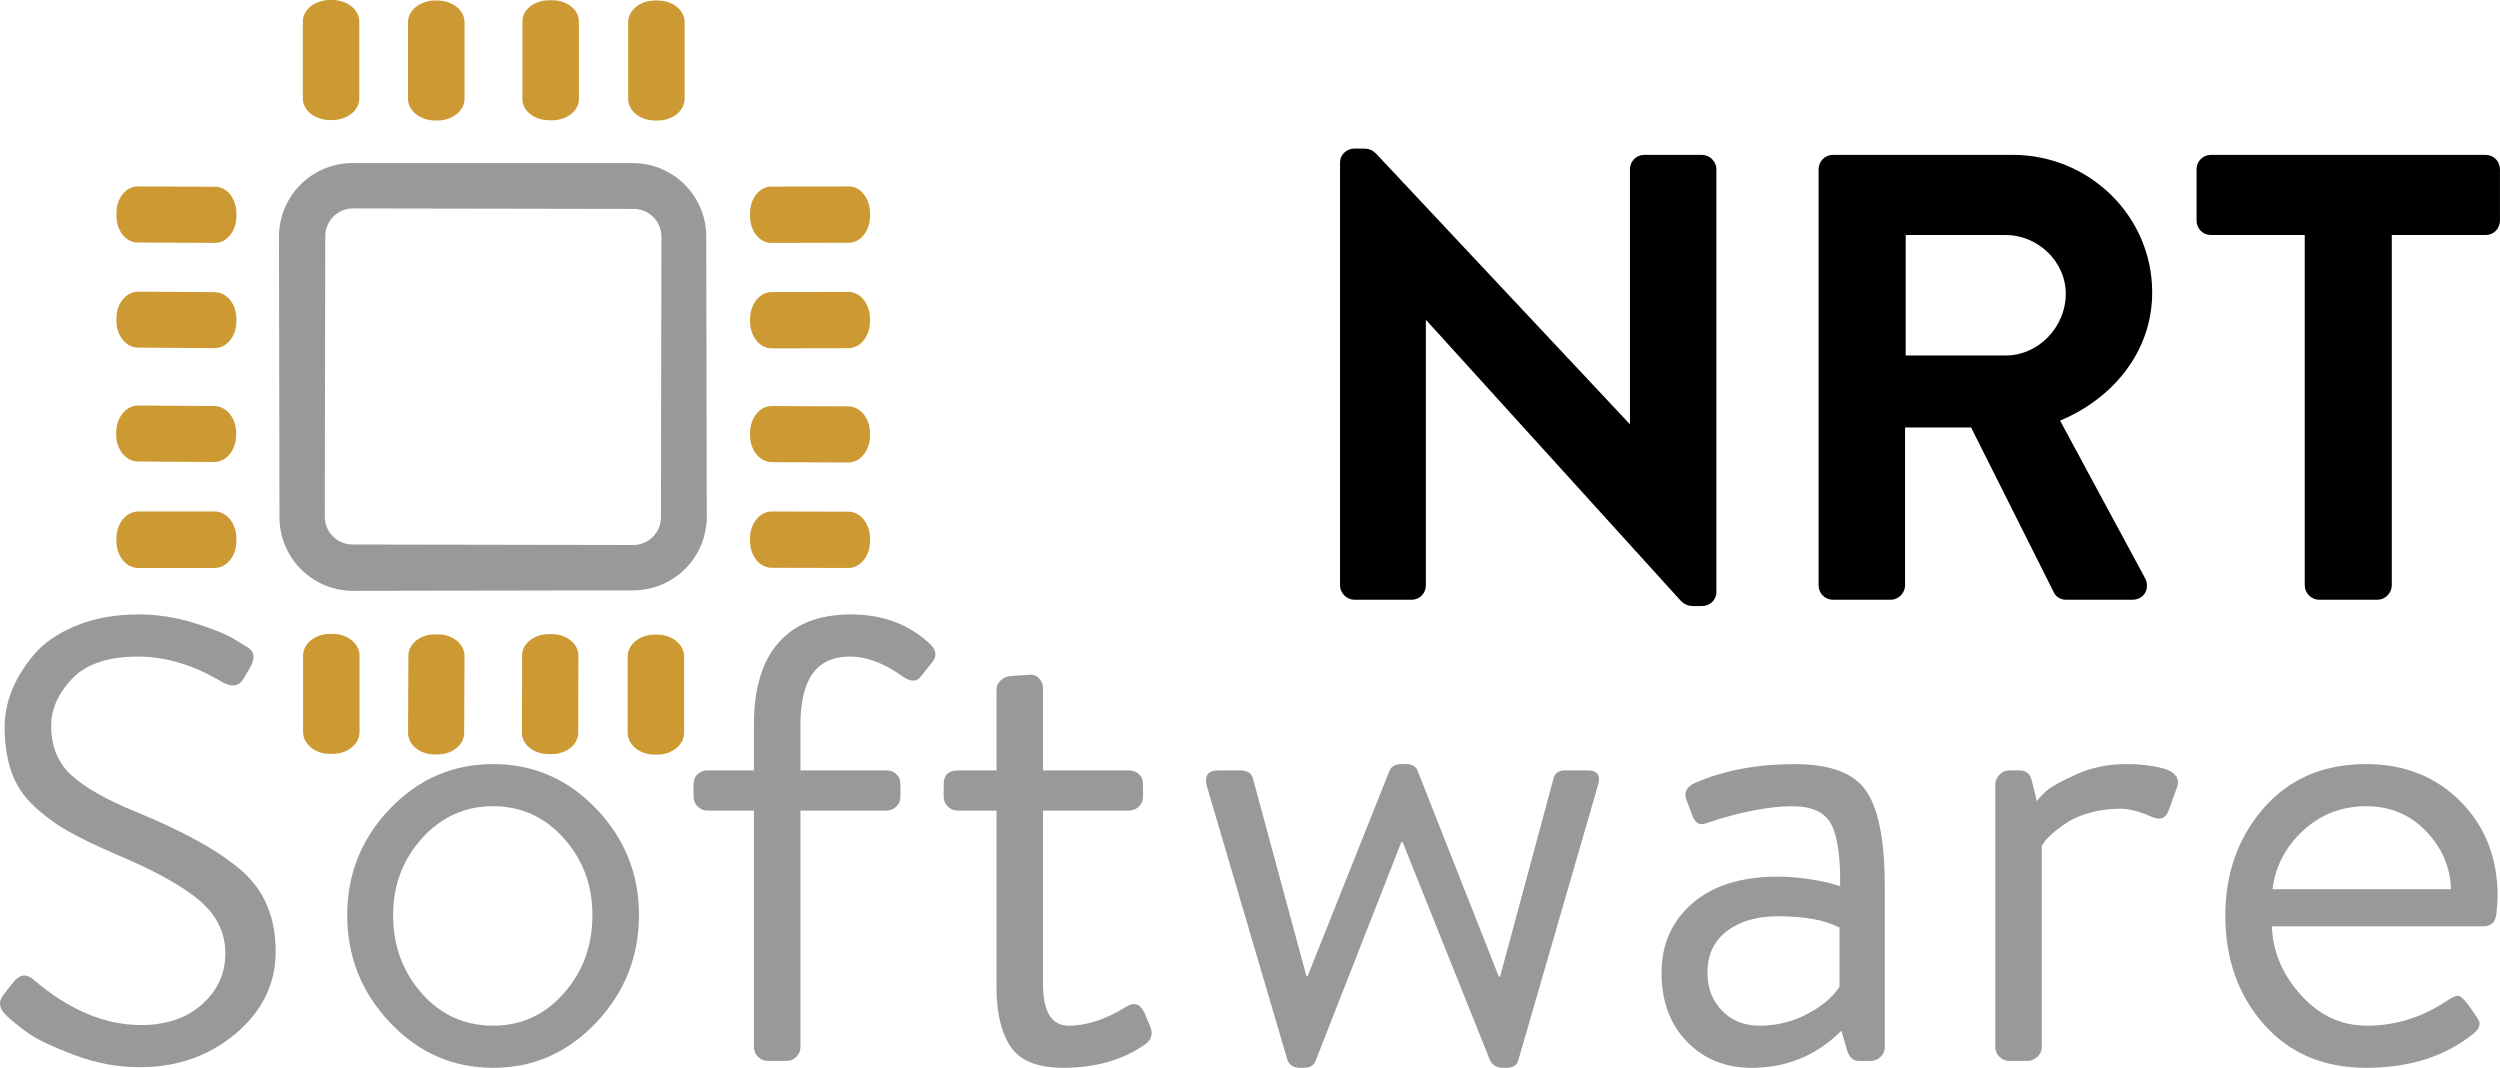 <?xml version="1.0" encoding="UTF-8"?>
<!DOCTYPE svg PUBLIC "-//W3C//DTD SVG 1.1//EN" "http://www.w3.org/Graphics/SVG/1.1/DTD/svg11.dtd">
<!-- Creator: CorelDRAW -->
<svg xmlns="http://www.w3.org/2000/svg" xml:space="preserve" width="40.583mm" height="17.334mm" version="1.1" style="shape-rendering:geometricPrecision; text-rendering:geometricPrecision; image-rendering:optimizeQuality; fill-rule:evenodd; clip-rule:evenodd"
viewBox="0 0 3874.26 1654.85"
 xmlns:xlink="http://www.w3.org/1999/xlink"
 xmlns:xodm="http://www.corel.com/coreldraw/odm/2003">
 <defs>
  <style type="text/css">
   <![CDATA[
    .str1 {stroke:#999999;stroke-width:8.09;stroke-miterlimit:22.926}
    .str0 {stroke:black;stroke-width:7.27;stroke-miterlimit:22.926}
    .fil2 {fill:none;fill-rule:nonzero}
    .fil1 {fill:black;fill-rule:nonzero}
    .fil0 {fill:#999999;fill-rule:nonzero}
    .fil3 {fill:#CC9933;fill-rule:nonzero}
   ]]>
  </style>
 </defs>
 <g id="Layer_x0020_1">
  <g id="Hollow_x0020_Colorido">
   <path class="fil0" d="M11 1574.94c-12.34,-11.05 -14.29,-22.09 -5.84,-33.14l14.62 -18.52c9.75,-12.98 20.14,-14.93 31.19,-5.84 55.23,47.43 111.1,71.14 167.61,71.14 38.99,0 70.5,-10.72 94.54,-32.16 24.04,-21.44 36.06,-47.74 36.06,-78.93 0,-31.83 -13.32,-59.12 -39.96,-81.86 -26.63,-22.74 -70.17,-46.78 -130.59,-72.11 -29.88,-12.99 -54.08,-24.69 -72.59,-35.08 -18.52,-10.4 -36.07,-23.23 -52.63,-38.49 -16.56,-15.27 -28.42,-32.97 -35.57,-53.12 -7.15,-20.14 -10.72,-43.86 -10.72,-71.14 0,-18.2 3.73,-36.71 11.21,-55.55 7.47,-18.84 18.84,-37.36 34.11,-55.54 15.26,-18.19 37.03,-33.14 65.3,-44.83 28.26,-11.69 60.57,-17.54 96.96,-17.54 28.59,0 56.69,4.22 84.3,12.67 27.62,8.44 48.25,16.56 61.89,24.36l20.47 12.67c12.99,6.5 14.94,17.55 5.84,33.13l-9.75 16.56c-7.14,12.34 -18.51,13.98 -34.11,4.88 -43.52,-26 -86.73,-38.98 -129.61,-38.98 -46.12,0 -80.07,11.37 -101.83,34.1 -21.77,22.74 -32.65,47.1 -32.65,73.1 0,31.83 10.4,57.34 31.19,76.5 20.79,19.17 54.25,38.18 100.37,57.01 74.71,30.54 129.45,61.08 164.21,91.61 34.76,30.54 52.14,72.12 52.14,124.75 0,50.02 -20.63,92.41 -61.89,127.17 -41.25,34.76 -90.8,52.14 -148.62,52.14 -34.43,0 -68.37,-6.34 -101.83,-19.01 -33.46,-12.67 -56.85,-23.71 -70.17,-33.14 -13.32,-9.42 -24.53,-18.35 -33.62,-26.8z"/>
   <path id="_1" class="fil0" d="M538.01 1418.04c0,-63.67 22.09,-118.57 66.27,-164.7 44.18,-46.13 97.45,-69.19 159.83,-69.19 62.37,0 115.64,23.06 159.82,69.19 44.18,46.13 66.27,101.03 66.27,164.7 0,64.32 -22.09,119.87 -66.27,166.65 -44.18,46.78 -97.45,70.17 -159.82,70.17 -62.38,0 -115.65,-23.39 -159.83,-70.17 -44.18,-46.78 -66.27,-102.32 -66.27,-166.65zm71.14 0c0,47.43 14.79,87.88 44.34,121.33 29.57,33.46 66.43,50.19 110.62,50.19 43.53,0 80.08,-16.73 109.63,-50.19 29.56,-33.45 44.33,-73.9 44.33,-121.33 0,-46.13 -14.78,-85.76 -44.33,-118.89 -29.56,-33.14 -66.1,-49.7 -109.63,-49.7 -43.53,0 -80.24,16.56 -110.13,49.7 -29.88,33.14 -44.83,72.76 -44.83,118.89z"/>
   <path id="_2" class="fil0" d="M1168.32 1622.69l0 -366.43 -72.11 0c-5.85,0 -10.88,-2.11 -15.1,-6.33 -4.23,-4.23 -6.34,-9.26 -6.34,-15.11l0 -19.48c0,-6.5 2.11,-11.69 6.34,-15.6 4.22,-3.9 9.25,-5.84 15.1,-5.84l72.11 0 0 -71.14c0,-55.88 12.83,-98.26 38.5,-127.18 25.66,-28.91 62.85,-43.36 111.58,-43.36 50.03,0 91.28,15.59 123.77,46.78 8.45,8.44 9.75,16.89 3.9,25.34l-18.51 23.38c-6.5,9.1 -15.92,9.42 -28.27,0.97 -28.58,-20.78 -56.2,-31.18 -82.84,-31.18 -50.67,0 -76.02,35.07 -76.02,105.25l0 71.14 133.52 0c5.85,0 10.88,1.95 15.1,5.84 4.23,3.9 6.34,9.1 6.34,15.6l0 19.48c0,5.85 -2.11,10.88 -6.34,15.11 -4.22,4.22 -9.25,6.33 -15.1,6.33l-133.52 0 0 366.43c0,5.85 -2.11,10.88 -6.33,15.1 -4.22,4.23 -9.26,6.34 -15.1,6.34l-29.24 0c-5.84,0 -10.88,-2.11 -15.1,-6.34 -4.23,-4.22 -6.34,-9.25 -6.34,-15.1z"/>
   <path id="_3" class="fil0" d="M1544.28 1256.26l-59.45 0c-6.5,0 -11.86,-2.11 -16.08,-6.33 -4.23,-4.23 -6.34,-9.26 -6.34,-15.11l0 -19.48c0,-14.3 7.47,-21.44 22.42,-21.44l59.45 0 0 -124.75c0,-5.85 2.11,-10.72 6.34,-14.62 4.22,-3.9 9.26,-6.18 15.1,-6.83l30.21 -1.95c5.84,-0.65 10.72,1.3 14.62,5.84 3.9,4.55 5.84,9.75 5.84,15.6l0 126.69 132.54 0c6.5,0 11.86,1.95 16.08,5.84 4.23,3.9 6.34,9.1 6.34,15.6l0 19.48c0,5.85 -2.11,10.88 -6.34,15.11 -4.22,4.22 -9.58,6.33 -16.08,6.33l-132.54 0 0 268.97c0,42.87 13.33,64.32 39.96,64.32 27.93,0 57.5,-9.75 88.69,-29.23 12.34,-7.8 21.77,-4.88 28.26,8.76l8.77 20.47c5.19,12.34 2.6,22.09 -7.8,29.24 -34.43,24.04 -76.66,36.06 -126.69,36.06 -39.63,0 -66.76,-10.88 -81.37,-32.65 -14.62,-21.77 -21.93,-52.46 -21.93,-92.1l0 -273.84z"/>
   <path id="_4" class="fil0" d="M2173.62 1304.99l-1.95 0 -132.54 338.17c-2.6,7.8 -8.77,11.69 -18.52,11.69l-5.84 0c-9.75,0 -16.24,-3.9 -19.49,-11.69l-124.75 -423.93c-4.54,-16.9 1.31,-25.34 17.55,-25.34l33.14 0c11.69,0 18.51,4.22 20.47,12.67l82.84 306.02 1.95 0 126.69 -317.71c2.6,-7.15 9.1,-10.72 19.49,-10.72l5.84 0c9.75,0 15.92,3.57 18.52,10.72l125.71 318.68 1.95 0 82.84 -306.99c1.95,-8.45 8.12,-12.67 18.52,-12.67l34.11 0c16.24,0 21.44,8.44 15.59,25.34l-122.8 423.93c-1.95,7.8 -8.11,11.69 -18.51,11.69l-5.85 0c-9.09,0 -15.59,-3.9 -19.48,-11.69l-135.46 -338.17z"/>
   <path id="_5" class="fil0" d="M2614.38 1614.4c-26.31,-26.96 -39.47,-62.53 -39.47,-106.7 0,-44.18 15.91,-80.08 47.75,-107.69 31.84,-27.62 76.01,-41.42 132.54,-41.42 14.3,0 29.4,1.14 45.32,3.41 15.92,2.28 28.43,4.72 37.53,7.31l13.64 3.9c0.65,-44.83 -3.9,-76.66 -13.64,-95.5 -9.75,-18.84 -29.89,-28.26 -60.43,-28.26 -36.38,0 -80.89,8.76 -133.51,26.31 -9.75,3.9 -16.9,0 -21.44,-11.69l-9.75 -26.31c-3.25,-10.4 1.3,-18.52 13.64,-24.37 44.83,-19.48 96.48,-29.23 154.96,-29.23 55.22,0 92.26,14.13 111.09,42.4 18.84,28.26 28.27,77.15 28.27,146.66l0 249.48c0,5.85 -2.11,10.88 -6.34,15.1 -4.22,4.23 -9.26,6.34 -15.1,6.34l-18.52 0c-9.1,0 -15.26,-5.52 -18.51,-16.56l-8.77 -30.21c-38.33,38.33 -84.79,57.5 -139.36,57.5 -40.29,0 -73.59,-13.48 -99.9,-40.45zm31.68 -106.7c0,23.38 7.47,42.87 22.42,58.46 14.94,15.6 34.43,23.39 58.47,23.39 25.99,0 50.51,-6 73.58,-18.02 23.06,-12.02 39.8,-26.16 50.2,-42.4l0 -91.6c-22.09,-11.69 -53.93,-17.55 -95.51,-17.55 -32.49,0 -58.8,7.64 -78.94,22.9 -20.13,15.27 -30.21,36.88 -30.21,64.81z"/>
   <path id="_6" class="fil0" d="M3092.18 1622.69l0 -407.35c0,-5.2 2.11,-10.07 6.33,-14.63 4.23,-4.54 9.26,-6.82 15.1,-6.82l15.6 0c10.4,0 16.89,5.19 19.49,15.59l7.79 32.16c3.26,-4.54 8.29,-9.91 15.11,-16.09 6.82,-6.17 22.08,-14.62 45.8,-25.34 23.71,-10.72 49.54,-16.08 77.47,-16.08 10.4,0 19.98,0.49 28.75,1.46 8.77,0.97 17.86,2.6 27.28,4.87 9.42,2.28 16.25,6.01 20.47,11.21 4.22,5.2 5.03,11.37 2.43,18.52l-12.67 35.08c-4.54,12.99 -13.32,16.57 -26.31,10.72 -18.84,-8.45 -35.08,-12.67 -48.73,-12.67 -16.25,0 -31.51,1.95 -45.8,5.84 -14.3,3.9 -25.83,8.61 -34.6,14.14 -8.77,5.52 -16.57,11.21 -23.4,17.05 -6.82,5.85 -11.53,10.72 -14.13,14.62l-3.9 5.85 0 311.85c0,5.85 -2.27,10.88 -6.83,15.1 -4.54,4.23 -9.41,6.34 -14.62,6.34l-29.24 0c-5.84,0 -10.87,-2.11 -15.1,-6.34 -4.22,-4.22 -6.33,-9.25 -6.33,-15.1z"/>
   <path id="_7" class="fil0" d="M3448.64 1419.01c0,-65.61 19.82,-121.17 59.45,-166.65 39.64,-45.48 92.58,-68.22 158.86,-68.22 59.11,0 107.85,19.33 146.18,57.99 38.33,38.65 57.5,87.55 57.5,146.67 0,7.79 -0.65,16.89 -1.95,27.28 -1.3,12.99 -8.12,19.49 -20.47,19.49l-327.45 0c1.31,38.98 16.25,74.39 44.83,106.22 28.59,31.84 62.7,47.75 102.33,47.75 43.52,0 84.13,-12.34 121.81,-37.03 8.45,-5.84 14.62,-8.94 18.52,-9.26 3.9,-0.32 9.09,3.74 15.59,12.18l11.69 16.57c3.9,5.84 6.17,9.75 6.83,11.69 0.65,1.95 0.32,4.71 -0.98,8.28 -1.3,3.58 -4.54,7.31 -9.74,11.21 -43.53,34.43 -98.43,51.66 -164.7,51.66 -66.27,0 -119.22,-22.58 -158.86,-67.73 -39.63,-45.16 -59.45,-101.18 -59.45,-168.11zm73.1 -40.93l276.76 0c-1.3,-34.43 -14.3,-64.49 -38.99,-90.15 -24.69,-25.66 -55.55,-38.49 -92.57,-38.49 -37.68,0 -70.17,12.51 -97.45,37.52 -27.29,25.01 -43.21,55.39 -47.75,91.12z"/>
   <path class="fil1" d="M2080.33 907.33c0,9.75 8.77,18.52 18.52,18.52l88.69 0c10.72,0 18.51,-8.77 18.51,-18.52l0 -419.06 1.95 0 399.57 440.5c4.88,4.88 9.75,6.83 16.57,6.83l13.64 0c9.75,0 18.51,-7.8 18.51,-17.55l0 -655.88c0,-9.75 -8.76,-18.52 -18.51,-18.52l-89.66 0c-10.72,0 -18.52,8.77 -18.52,18.52l0 402.49 -1.95 0 -397.62 -423.93c-4.88,-4.87 -9.75,-6.82 -16.57,-6.82l-14.62 0c-9.75,0 -18.52,7.79 -18.52,17.54l0 655.88z"/>
   <path id="_1_0" class="fil1" d="M2821.98 907.33c0,9.75 7.8,18.52 18.52,18.52l89.66 0c9.75,0 18.51,-8.77 18.51,-18.52l0 -248.51 108.19 0 129.61 258.25c1.95,3.9 6.83,8.77 15.59,8.77l102.33 0c16.57,0 23.39,-15.59 16.57,-28.26l-133.52 -247.54c84.78,-34.11 144.24,-107.2 144.24,-196.86 0,-115.97 -95.51,-209.54 -212.46,-209.54l-278.73 0c-10.72,0 -18.52,8.77 -18.52,18.52l0 645.16zm127.67 -352.78l0 -193.94 158.86 0c51.66,0 96.49,42.87 96.49,94.53 0,54.58 -44.83,99.41 -96.49,99.41l-158.86 0z"/>
   <path id="_2_1" class="fil1" d="M3575.33 907.33c0,9.75 8.77,18.52 18.51,18.52l90.64 0c9.75,0 18.52,-8.77 18.52,-18.52l0 -546.72 149.11 0c10.72,0 18.52,-8.77 18.52,-18.52l0 -79.91c0,-9.75 -7.8,-18.52 -18.52,-18.52l-425.88 0c-10.72,0 -18.52,8.77 -18.52,18.52l0 79.91c0,9.75 7.8,18.52 18.52,18.52l149.11 0 0 546.72z"/>
   <path id="_3_2" class="fil2 str0" d="M2080.33 907.33c0,9.75 8.77,18.52 18.52,18.52l88.69 0c10.72,0 18.51,-8.77 18.51,-18.52l0 -419.06 1.95 0 399.57 440.5c4.88,4.88 9.75,6.83 16.57,6.83l13.64 0c9.75,0 18.51,-7.8 18.51,-17.55l0 -655.88c0,-9.75 -8.76,-18.52 -18.51,-18.52l-89.66 0c-10.72,0 -18.52,8.77 -18.52,18.52l0 402.49 -1.95 0 -397.62 -423.93c-4.88,-4.87 -9.75,-6.82 -16.57,-6.82l-14.62 0c-9.75,0 -18.52,7.79 -18.52,17.54l0 655.88z"/>
   <path id="_4_3" class="fil2 str0" d="M2821.98 907.33c0,9.75 7.8,18.52 18.52,18.52l89.66 0c9.75,0 18.51,-8.77 18.51,-18.52l0 -248.51 108.19 0 129.61 258.25c1.95,3.9 6.83,8.77 15.59,8.77l102.33 0c16.57,0 23.39,-15.59 16.57,-28.26l-133.52 -247.54c84.78,-34.11 144.24,-107.2 144.24,-196.86 0,-115.97 -95.51,-209.54 -212.46,-209.54l-278.73 0c-10.72,0 -18.52,8.77 -18.52,18.52l0 645.16zm127.67 -352.78l0 -193.94 158.86 0c51.66,0 96.49,42.87 96.49,94.53 0,54.58 -44.83,99.41 -96.49,99.41l-158.86 0z"/>
   <path id="_5_4" class="fil2 str0" d="M3575.33 907.33c0,9.75 8.77,18.52 18.51,18.52l90.64 0c9.75,0 18.52,-8.77 18.52,-18.52l0 -546.72 149.11 0c10.72,0 18.52,-8.77 18.52,-18.52l0 -79.91c0,-9.75 -7.8,-18.52 -18.52,-18.52l-425.88 0c-10.72,0 -18.52,8.77 -18.52,18.52l0 79.91c0,9.75 7.8,18.52 18.52,18.52l149.11 0 0 546.72z"/>
   <g id="Chipset">
    <g>
     <path class="fil3" d="M1315.5 288.9l-120.54 0.27c-18.08,0.04 -32.7,18.63 -32.66,41.52l0 4.35c0.03,22.89 14.7,41.41 32.77,41.37l120.55 -0.26c18.07,-0.05 32.7,-18.63 32.66,-41.52l0 -4.36c-0.03,-22.89 -14.7,-41.41 -32.78,-41.37z"/>
     <path class="fil3" d="M1314.64 452.37l-118.83 0.26c-18.55,0.05 -33.56,18.88 -33.52,42.09l0 3.23c0.03,23.21 15.09,41.98 33.64,41.94l118.83 -0.26c18.55,-0.05 33.56,-18.88 33.52,-42.09l0 -3.23c-0.03,-23.21 -15.09,-41.99 -33.64,-41.94z"/>
     <path class="fil3" d="M1314.82 629.77l-118.83 -0.52c-18.54,-0.09 -33.63,18.6 -33.7,41.72l0 3.23c-0.07,23.12 14.91,41.94 33.46,42.02l118.82 0.52c18.55,0.09 33.63,-18.6 33.7,-41.73l0 -3.22c0.07,-23.13 -14.91,-41.94 -33.45,-42.02z"/>
     <path class="fil3" d="M1314.76 792.98l-118.83 -0.26c-18.55,-0.04 -33.61,18.5 -33.64,41.41l0 4.26c-0.04,22.91 14.97,41.52 33.52,41.56l118.83 0.26c18.55,0.05 33.61,-18.5 33.64,-41.41l0 -4.25c0.04,-22.92 -14.97,-41.52 -33.52,-41.57z"/>
    </g>
    <g>
     <path class="fil3" d="M333.58 289.43l-120.23 -0.53c-18.16,-0.08 -32.93,18.36 -32.98,41.16l-0.01 4.35c-0.07,22.82 14.6,41.37 32.75,41.45l120.23 0.53c18.15,0.08 32.92,-18.36 32.98,-41.17l0.01 -4.34c0.07,-22.82 -14.6,-41.37 -32.75,-41.46z"/>
     <path class="fil3" d="M332.77 452.76l-118.5 -0.76c-18.63,-0.11 -33.81,18.25 -33.91,41.04l-0.02 4.24c-0.1,22.79 14.93,41.35 33.57,41.46l118.49 0.76c18.63,0.11 33.81,-18.25 33.92,-41.03l0.01 -4.24c0.11,-22.78 -14.92,-41.36 -33.56,-41.47z"/>
     <path class="fil3" d="M332.24 629.25l-118.19 -0.77c-18.72,-0.11 -33.98,18.48 -34.07,41.55l-0.01 3.22c-0.1,23.06 14.99,41.85 33.71,41.98l118.19 0.76c18.72,0.11 33.98,-18.48 34.06,-41.55l0.02 -3.21c0.11,-23.06 -15,-41.86 -33.71,-41.98z"/>
     <path class="fil3" d="M332.6 792.69l-118.52 0c-18.63,0 -33.75,18.63 -33.75,41.63l0 4.28c0,23 15.11,41.63 33.75,41.63l118.52 0c18.63,0 33.74,-18.63 33.74,-41.63l0 -4.28c0,-23 -15.1,-41.63 -33.74,-41.63z"/>
    </g>
    <g>
     <path class="fil3" d="M515.51 982.33l-4.27 0c-22.99,0 -41.63,15.18 -41.63,33.91l0 118.21c0,18.73 18.64,33.9 41.63,33.9l4.27 0c23,0 41.63,-15.17 41.63,-33.9l0 -118.21c0,-18.73 -18.63,-33.91 -41.63,-33.91z"/>
     <path class="fil3" d="M854.94 982.74l-4.36 0c-22.88,-0.04 -41.47,14.64 -41.51,32.8l-0.27 120.24c-0.04,18.16 18.47,32.9 41.37,32.93l4.36 0c22.88,0.04 41.46,-14.65 41.51,-32.8l0.26 -120.24c0.05,-18.16 -18.48,-32.9 -41.36,-32.93z"/>
     <path class="fil3" d="M679.15 983.14l-5.37 -0.02c-22.54,-0.07 -40.88,14.81 -40.95,33.22l-0.52 119.3c-0.08,18.41 18.12,33.38 40.67,33.45l5.37 0.01c22.54,0.07 40.87,-14.81 40.95,-33.21l0.52 -119.31c0.08,-18.41 -18.13,-33.38 -40.67,-33.44z"/>
     <path class="fil3" d="M1018.53 983.5l-4.27 0c-23,0 -41.64,15.25 -41.64,34.05l0 117.88c0,18.82 18.64,34.06 41.64,34.06l4.27 0c23.01,0 41.64,-15.25 41.64,-34.06l0 -117.88c0,-18.81 -18.63,-34.05 -41.64,-34.05z"/>
    </g>
    <g>
     <path class="fil3" d="M514.61 0l-3.25 0c-23.27,0 -42.14,14.9 -42.14,33.28l0 119.47c0,18.38 18.86,33.28 42.14,33.28l3.25 0c23.27,0 42.14,-14.9 42.14,-33.28l0 -119.47c0,-18.38 -18.86,-33.28 -42.14,-33.28z"/>
     <path class="fil3" d="M677.69 0.77l-3.25 0c-23.27,0 -42.15,15.04 -42.15,33.58l0 118.84c0,18.55 18.87,33.58 42.15,33.58l3.25 0c23.28,0 42.16,-15.04 42.16,-33.58l0 -118.84c0,-18.55 -18.87,-33.58 -42.16,-33.58z"/>
     <path class="fil3" d="M855.51 0.39l-4.38 0c-22.97,0 -41.58,14.58 -41.58,32.57l0 120.86c0,18 18.61,32.58 41.58,32.58l4.38 0c22.97,0 41.58,-14.59 41.58,-32.58l0 -120.86c0,-18 -18.61,-32.57 -41.58,-32.57z"/>
     <path class="fil3" d="M1019.31 0.77l-4.27 0c-23,0 -41.63,15.03 -41.63,33.58l0 118.85c0,18.55 18.63,33.58 41.63,33.58l4.27 0c22.99,0 41.63,-15.04 41.63,-33.58l0 -118.85c0,-18.56 -18.64,-33.58 -41.63,-33.58z"/>
    </g>
    <path class="fil0 str1" d="M1091.18 800.07c0.1,14.52 -2.67,28.91 -8.15,42.35 -5.48,13.43 -13.56,25.65 -23.77,35.95 -10.21,10.29 -22.37,18.47 -35.75,24.05 -13.38,5.58 -27.73,8.45 -42.23,8.45l-433.56 0.75c-14.49,0.1 -28.86,-2.67 -42.28,-8.15 -13.42,-5.49 -25.63,-13.58 -35.91,-23.8 -10.29,-10.23 -18.45,-22.4 -24.02,-35.8 -5.58,-13.4 -8.44,-27.76 -8.44,-42.28l-0.76 -434.06c-0.1,-14.58 2.7,-29.03 8.22,-42.51 5.53,-13.49 13.67,-25.75 23.97,-36.06 10.3,-10.3 22.54,-18.46 36.01,-23.99 13.47,-5.54 27.9,-8.33 42.46,-8.23l432.79 0c14.5,-0.1 28.88,2.67 42.3,8.15 13.41,5.49 25.62,13.58 35.91,23.8 10.28,10.23 18.44,22.4 24.01,35.8 5.58,13.39 8.44,27.77 8.44,42.28l0.76 433.3zm-62.16 -433.3c0,-12.35 -4.84,-24.2 -13.49,-33 -8.66,-8.8 -20.41,-13.85 -32.74,-14.04l-435.83 -0.76c-12.46,0 -24.41,4.95 -33.23,13.78 -8.81,8.83 -13.76,20.79 -13.76,33.27l-0.76 434.83c0,12.48 4.95,24.44 13.77,33.26 8.81,8.83 20.76,13.79 33.23,13.79l435.07 0.76c12.33,0 24.17,-4.85 32.96,-13.51 8.79,-8.67 13.83,-20.44 14.03,-32.78l0.75 -435.58z"/>
   </g>
  </g>
 </g>
</svg>
